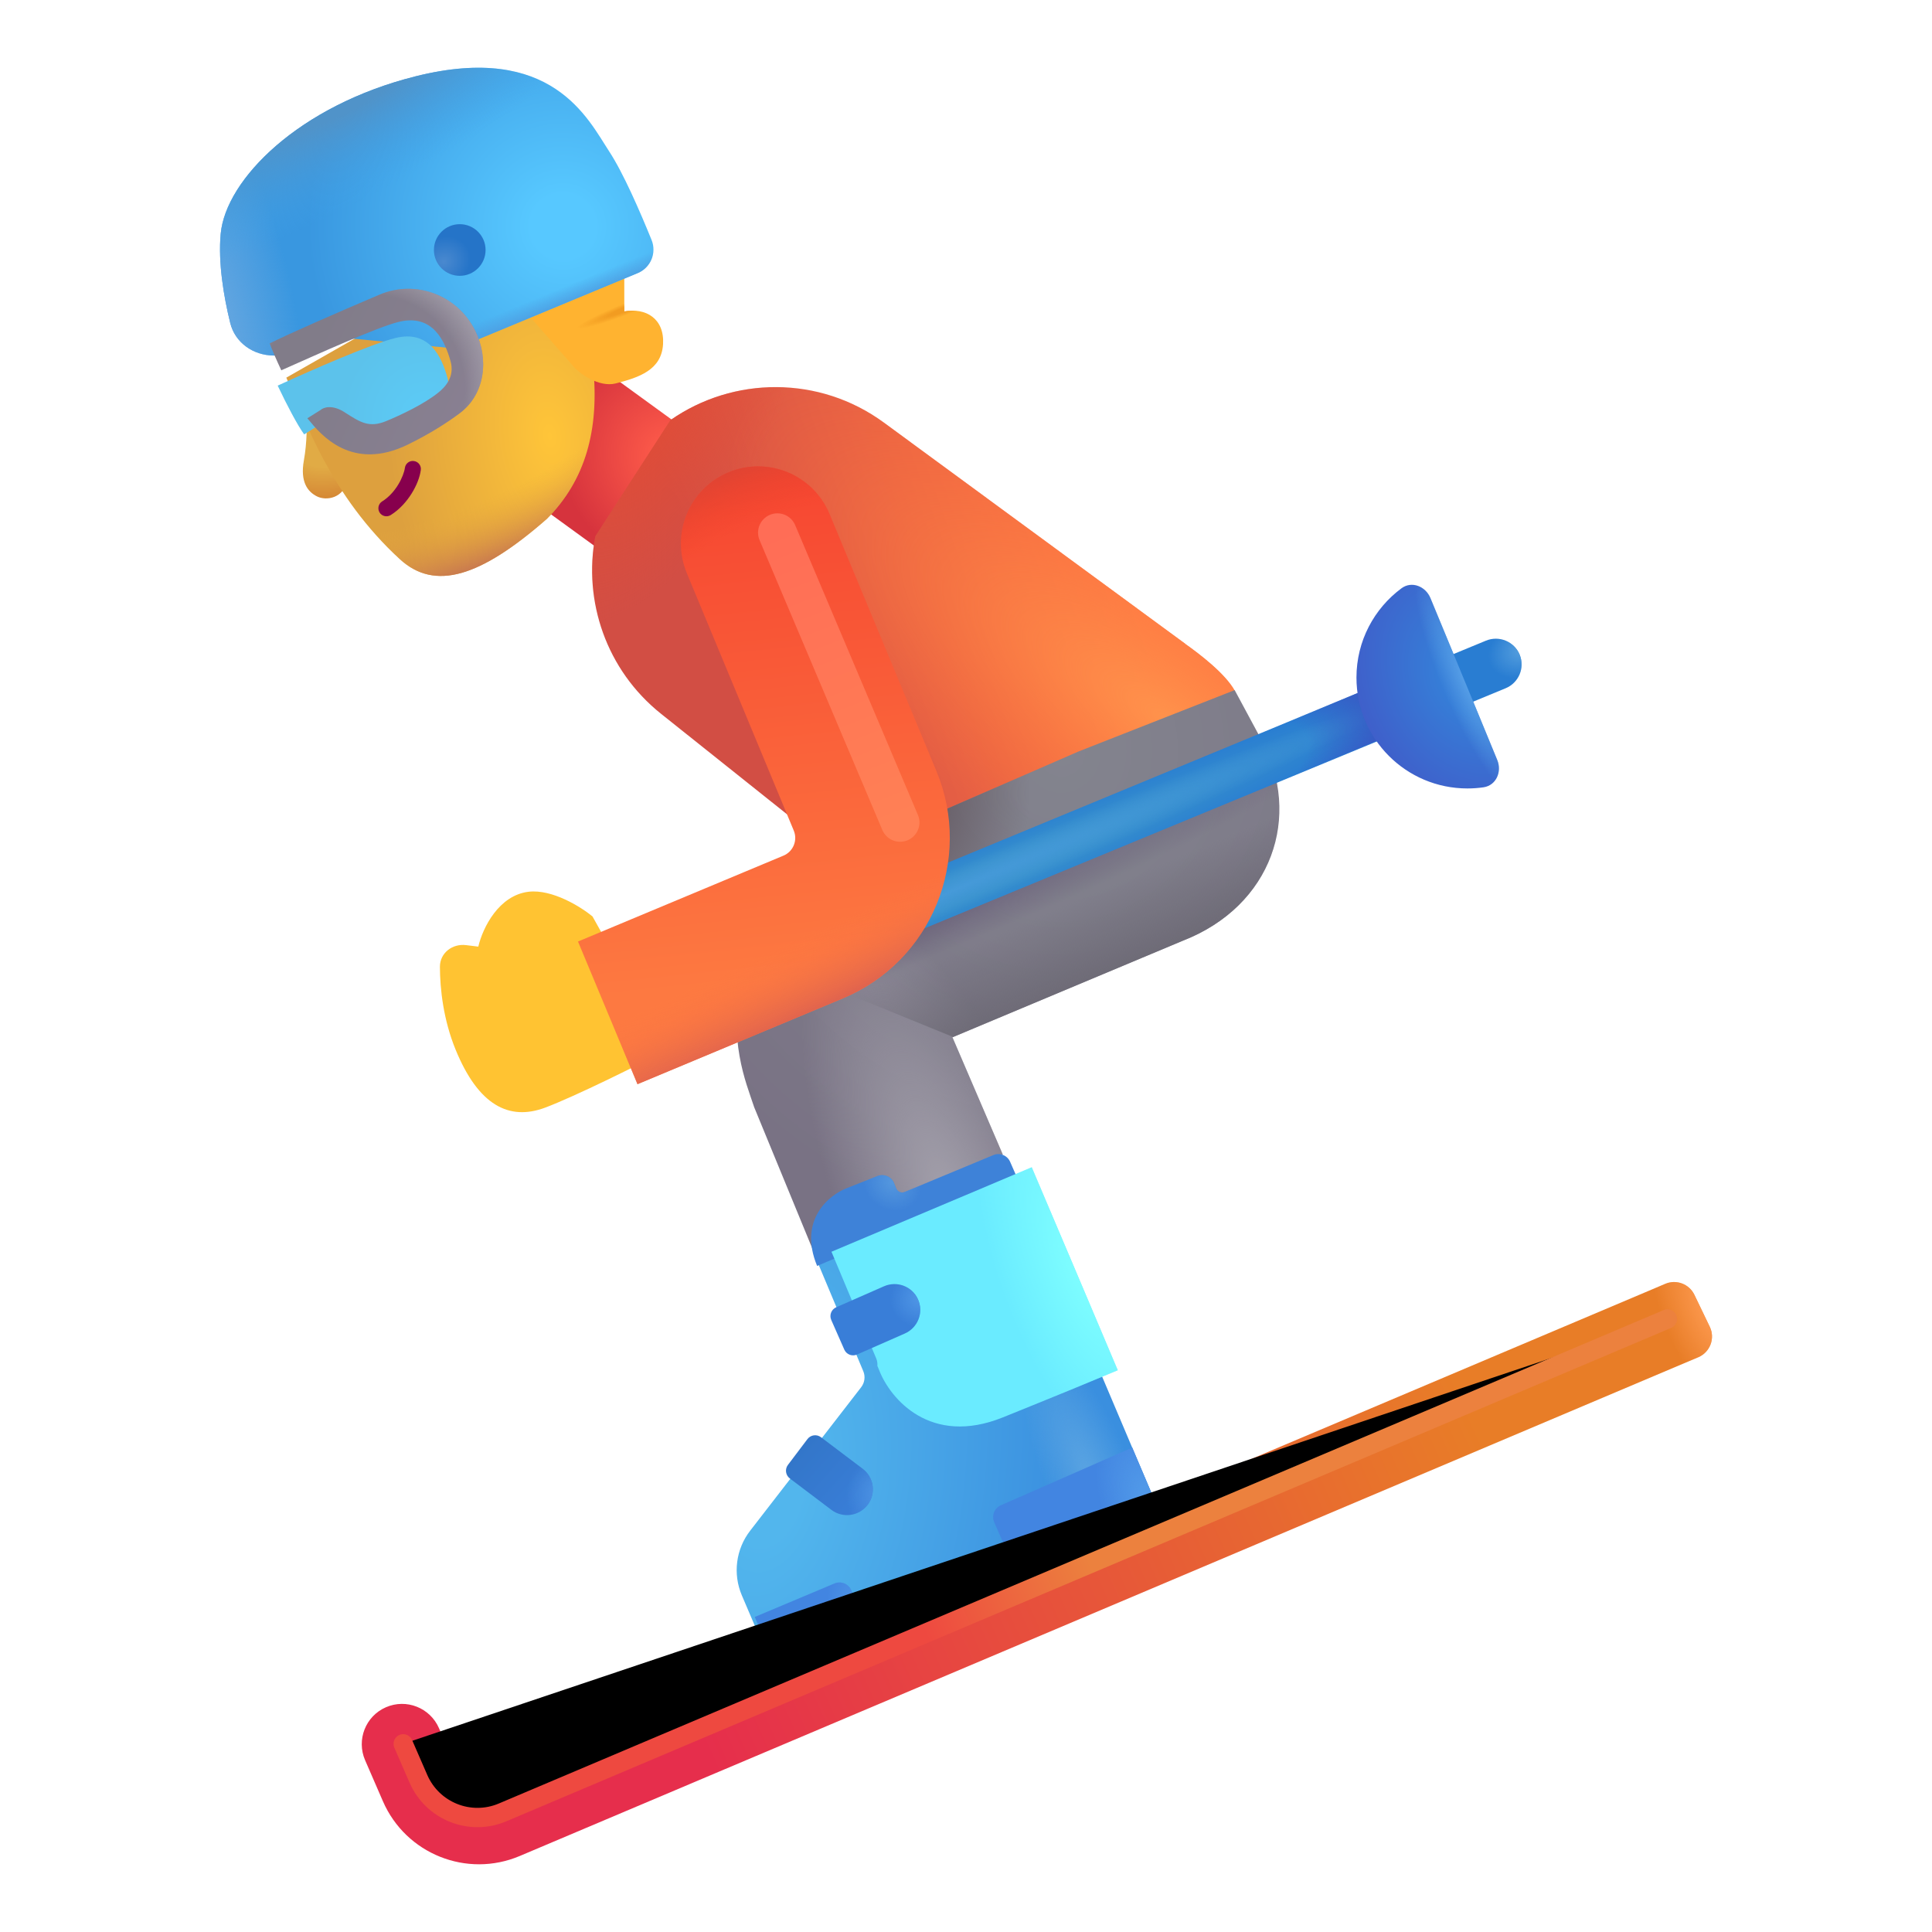 <svg viewBox="1 1 30 30" xmlns="http://www.w3.org/2000/svg">
<rect x="9.887" y="6.394" width="2.906" height="2.292" transform="rotate(36.007 9.887 6.394)" fill="url(#paint0_radial_3987_22640)"/>
<path d="M11.266 12.085C10.412 11.404 10.054 10.331 10.244 9.327L11.412 7.523C12.387 6.842 13.722 6.825 14.727 7.563L19.404 10.996L19.403 10.997C19.628 11.156 20.025 11.459 20.172 11.724L18.672 12.329L16.512 16.269L11.266 12.085Z" fill="url(#paint1_linear_3987_22640)"/>
<path d="M11.266 12.085C10.412 11.404 10.054 10.331 10.244 9.327L11.412 7.523C12.387 6.842 13.722 6.825 14.727 7.563L19.404 10.996L19.403 10.997C19.628 11.156 20.025 11.459 20.172 11.724L18.672 12.329L16.512 16.269L11.266 12.085Z" fill="url(#paint2_radial_3987_22640)"/>
<path d="M11.266 12.085C10.412 11.404 10.054 10.331 10.244 9.327L11.412 7.523C12.387 6.842 13.722 6.825 14.727 7.563L19.404 10.996L19.403 10.997C19.628 11.156 20.025 11.459 20.172 11.724L18.672 12.329L16.512 16.269L11.266 12.085Z" fill="url(#paint3_radial_3987_22640)"/>
<path d="M14.405 22.292L13.711 20.637L16.821 19.325L18.871 24.163C18.904 24.239 18.868 24.327 18.791 24.36L13.099 26.752C13.023 26.784 12.935 26.748 12.903 26.672L12.519 25.772C12.377 25.438 12.427 25.054 12.649 24.768L14.372 22.541C14.427 22.47 14.44 22.375 14.405 22.292Z" fill="url(#paint4_radial_3987_22640)"/>
<path d="M14.405 22.292L13.711 20.637L16.821 19.325L18.871 24.163C18.904 24.239 18.868 24.327 18.791 24.36L13.099 26.752C13.023 26.784 12.935 26.748 12.903 26.672L12.519 25.772C12.377 25.438 12.427 25.054 12.649 24.768L14.372 22.541C14.427 22.47 14.44 22.375 14.405 22.292Z" fill="url(#paint5_radial_3987_22640)"/>
<path d="M20.586 12.485L20.172 11.716L17.747 12.669L15.649 13.583L12.493 16.099C12.318 17.199 12.571 17.771 12.711 18.193L13.707 20.614L16.571 18.927L15.79 17.107L19.368 15.607C20.75 15.068 21.226 13.675 20.586 12.485Z" fill="url(#paint6_radial_3987_22640)"/>
<path d="M20.586 12.485L20.172 11.716L17.747 12.669L15.649 13.583L12.493 16.099C12.318 17.199 12.571 17.771 12.711 18.193L13.707 20.614L16.571 18.927L15.79 17.107L19.368 15.607C20.75 15.068 21.226 13.675 20.586 12.485Z" fill="url(#paint7_radial_3987_22640)"/>
<path d="M20.586 12.485L20.172 11.716L17.747 12.669L15.649 13.583L12.493 16.099C12.318 17.199 12.571 17.771 12.711 18.193L13.707 20.614L16.571 18.927L15.79 17.107L19.368 15.607C20.75 15.068 21.226 13.675 20.586 12.485Z" fill="url(#paint8_radial_3987_22640)"/>
<path d="M15.8 17.102L19.367 15.607C20.75 15.068 21.225 13.675 20.585 12.485L20.172 11.716L17.746 12.669L15.649 13.583L12.778 15.871L15.8 17.102Z" fill="url(#paint9_linear_3987_22640)"/>
<path d="M15.8 17.102L19.367 15.607C20.75 15.068 21.225 13.675 20.585 12.485L20.172 11.716L17.746 12.669L15.649 13.583L12.778 15.871L15.8 17.102Z" fill="url(#paint10_radial_3987_22640)"/>
<path fill-rule="evenodd" clip-rule="evenodd" d="M24.597 11.165C24.681 11.369 24.584 11.603 24.38 11.687L12.614 16.547C12.41 16.631 12.176 16.534 12.092 16.33C12.007 16.125 12.104 15.892 12.309 15.807L24.074 10.948C24.278 10.864 24.512 10.961 24.597 11.165Z" fill="url(#paint11_radial_3987_22640)"/>
<path fill-rule="evenodd" clip-rule="evenodd" d="M24.597 11.165C24.681 11.369 24.584 11.603 24.38 11.687L12.614 16.547C12.41 16.631 12.176 16.534 12.092 16.33C12.007 16.125 12.104 15.892 12.309 15.807L24.074 10.948C24.278 10.864 24.512 10.961 24.597 11.165Z" fill="url(#paint12_radial_3987_22640)"/>
<path fill-rule="evenodd" clip-rule="evenodd" d="M24.597 11.165C24.681 11.369 24.584 11.603 24.38 11.687L12.614 16.547C12.41 16.631 12.176 16.534 12.092 16.33C12.007 16.125 12.104 15.892 12.309 15.807L24.074 10.948C24.278 10.864 24.512 10.961 24.597 11.165Z" fill="url(#paint13_radial_3987_22640)"/>
<path fill-rule="evenodd" clip-rule="evenodd" d="M23.538 11.592C23.622 11.796 23.525 12.03 23.321 12.114L12.614 16.547C12.41 16.631 12.176 16.534 12.092 16.33C12.007 16.126 12.104 15.892 12.309 15.807L23.015 11.375C23.22 11.291 23.453 11.388 23.538 11.592Z" fill="url(#paint14_radial_3987_22640)"/>
<path fill-rule="evenodd" clip-rule="evenodd" d="M23.538 11.592C23.622 11.796 23.525 12.03 23.321 12.114L12.614 16.547C12.41 16.631 12.176 16.534 12.092 16.33C12.007 16.126 12.104 15.892 12.309 15.807L23.015 11.375C23.22 11.291 23.453 11.388 23.538 11.592Z" fill="url(#paint15_radial_3987_22640)"/>
<path fill-rule="evenodd" clip-rule="evenodd" d="M23.538 11.592C23.622 11.796 23.525 12.03 23.321 12.114L12.614 16.547C12.41 16.631 12.176 16.534 12.092 16.33C12.007 16.126 12.104 15.892 12.309 15.807L23.015 11.375C23.22 11.291 23.453 11.388 23.538 11.592Z" fill="url(#paint16_radial_3987_22640)"/>
<path fill-rule="evenodd" clip-rule="evenodd" d="M23.538 11.592C23.622 11.796 23.525 12.03 23.321 12.114L12.614 16.547C12.41 16.631 12.176 16.534 12.092 16.33C12.007 16.126 12.104 15.892 12.309 15.807L23.015 11.375C23.22 11.291 23.453 11.388 23.538 11.592Z" fill="url(#paint17_radial_3987_22640)"/>
<g filter="url(#filter0_i_3987_22640)">
<path d="M9.008 15.247C9.377 15.204 9.823 15.484 10 15.63L11.156 17.7C10.732 17.93 9.716 18.43 9.266 18.599C8.703 18.81 8.227 18.56 7.875 17.7C7.684 17.234 7.632 16.756 7.631 16.412C7.631 16.197 7.825 16.049 8.038 16.076L8.227 16.099C8.297 15.802 8.547 15.302 9.008 15.247Z" fill="#FFC332"/>
</g>
<path d="M5.719 8.146C5.769 7.871 5.766 7.578 5.758 7.466L6.407 8.427C6.344 8.747 6.063 8.779 5.922 8.708C5.782 8.638 5.657 8.489 5.719 8.146Z" fill="url(#paint18_radial_3987_22640)"/>
<path d="M7.211 9.685C6.133 8.7 5.737 7.523 5.446 6.864L9.141 4.755L10.211 6.693C10.307 7.674 10.094 8.45 9.491 9.058C8.453 9.966 7.751 10.177 7.211 9.685Z" fill="url(#paint19_radial_3987_22640)"/>
<path d="M7.211 9.685C6.133 8.7 5.737 7.523 5.446 6.864L9.141 4.755L10.211 6.693C10.307 7.674 10.094 8.45 9.491 9.058C8.453 9.966 7.751 10.177 7.211 9.685Z" fill="url(#paint20_radial_3987_22640)"/>
<g filter="url(#filter1_i_3987_22640)">
<path d="M9.789 6.872L8.961 5.927L10.594 4.919V6.036C10.926 5.974 11.219 6.146 11.196 6.544C11.172 6.943 10.829 7.06 10.461 7.154C10.2 7.22 9.883 6.995 9.789 6.872Z" fill="#FFB330"/>
<path d="M9.789 6.872L8.961 5.927L10.594 4.919V6.036C10.926 5.974 11.219 6.146 11.196 6.544C11.172 6.943 10.829 7.06 10.461 7.154C10.2 7.22 9.883 6.995 9.789 6.872Z" fill="url(#paint21_radial_3987_22640)"/>
</g>
<path d="M4.427 4.63C4.385 5.076 4.474 5.606 4.575 6.015C4.65 6.322 4.935 6.521 5.252 6.521H5.427L6.271 6.239L8.083 6.411L10.901 5.241C11.102 5.158 11.2 4.929 11.118 4.727C10.935 4.277 10.678 3.684 10.458 3.349C10.13 2.849 9.571 1.654 7.453 2.185C5.64 2.64 4.505 3.786 4.427 4.63Z" fill="url(#paint22_radial_3987_22640)"/>
<path d="M4.427 4.63C4.385 5.076 4.474 5.606 4.575 6.015C4.65 6.322 4.935 6.521 5.252 6.521H5.427L6.271 6.239L8.083 6.411L10.901 5.241C11.102 5.158 11.2 4.929 11.118 4.727C10.935 4.277 10.678 3.684 10.458 3.349C10.13 2.849 9.571 1.654 7.453 2.185C5.64 2.64 4.505 3.786 4.427 4.63Z" fill="url(#paint23_radial_3987_22640)"/>
<path d="M4.427 4.63C4.385 5.076 4.474 5.606 4.575 6.015C4.65 6.322 4.935 6.521 5.252 6.521H5.427L6.271 6.239L8.083 6.411L10.901 5.241C11.102 5.158 11.2 4.929 11.118 4.727C10.935 4.277 10.678 3.684 10.458 3.349C10.13 2.849 9.571 1.654 7.453 2.185C5.64 2.64 4.505 3.786 4.427 4.63Z" fill="url(#paint24_radial_3987_22640)"/>
<path d="M4.427 4.63C4.385 5.076 4.474 5.606 4.575 6.015C4.65 6.322 4.935 6.521 5.252 6.521H5.427L6.271 6.239L8.083 6.411L10.901 5.241C11.102 5.158 11.2 4.929 11.118 4.727C10.935 4.277 10.678 3.684 10.458 3.349C10.13 2.849 9.571 1.654 7.453 2.185C5.64 2.64 4.505 3.786 4.427 4.63Z" fill="url(#paint25_linear_3987_22640)"/>
<g filter="url(#filter2_i_3987_22640)">
<circle cx="8.139" cy="4.882" r="0.401" fill="url(#paint26_radial_3987_22640)"/>
</g>
<g filter="url(#filter3_i_3987_22640)">
<path d="M5.773 7.645L5.977 7.517C6.021 7.476 6.158 7.427 6.352 7.552C6.594 7.708 6.731 7.798 6.996 7.689C7.219 7.597 7.582 7.427 7.805 7.247C7.91 7.163 8.065 7.003 7.996 6.759C7.911 6.454 7.723 6.013 7.184 6.15C6.801 6.247 5.902 6.64 5.362 6.888C5.501 7.183 5.674 7.511 5.773 7.645Z" fill="url(#paint27_radial_3987_22640)"/>
</g>
<g filter="url(#filter4_i_3987_22640)">
<path d="M5.773 7.645C5.779 7.652 5.784 7.659 5.789 7.665C5.791 7.667 5.792 7.669 5.794 7.67C5.977 7.893 6.46 8.482 7.336 8.052C7.67 7.888 7.933 7.721 8.139 7.567C8.534 7.273 8.597 6.725 8.378 6.284C8.105 5.733 7.456 5.486 6.891 5.726C6.217 6.012 5.482 6.335 5.188 6.482C5.224 6.582 5.298 6.751 5.368 6.9C5.957 6.639 6.853 6.233 7.184 6.15C7.723 6.013 7.911 6.454 7.996 6.759C8.065 7.003 7.91 7.163 7.805 7.247C7.582 7.427 7.219 7.597 6.996 7.689C6.732 7.797 6.596 7.709 6.356 7.555L6.352 7.552C6.158 7.427 6.021 7.476 5.977 7.517L5.773 7.645Z" fill="url(#paint28_linear_3987_22640)"/>
<path d="M5.773 7.645C5.779 7.652 5.784 7.659 5.789 7.665C5.791 7.667 5.792 7.669 5.794 7.67C5.977 7.893 6.46 8.482 7.336 8.052C7.67 7.888 7.933 7.721 8.139 7.567C8.534 7.273 8.597 6.725 8.378 6.284C8.105 5.733 7.456 5.486 6.891 5.726C6.217 6.012 5.482 6.335 5.188 6.482C5.224 6.582 5.298 6.751 5.368 6.9C5.957 6.639 6.853 6.233 7.184 6.15C7.723 6.013 7.911 6.454 7.996 6.759C8.065 7.003 7.91 7.163 7.805 7.247C7.582 7.427 7.219 7.597 6.996 7.689C6.732 7.797 6.596 7.709 6.356 7.555L6.352 7.552C6.158 7.427 6.021 7.476 5.977 7.517L5.773 7.645Z" fill="url(#paint29_radial_3987_22640)"/>
</g>
<path d="M13.882 8.982C13.627 8.37 12.925 8.08 12.313 8.334C11.701 8.589 11.411 9.291 11.666 9.903L13.325 13.896C13.389 14.048 13.317 14.224 13.164 14.287L9.975 15.62L10.899 17.835L14.089 16.502C15.463 15.928 16.113 14.349 15.541 12.974L13.882 8.982Z" fill="url(#paint30_linear_3987_22640)"/>
<path d="M13.882 8.982C13.627 8.37 12.925 8.08 12.313 8.334C11.701 8.589 11.411 9.291 11.666 9.903L13.325 13.896C13.389 14.048 13.317 14.224 13.164 14.287L9.975 15.62L10.899 17.835L14.089 16.502C15.463 15.928 16.113 14.349 15.541 12.974L13.882 8.982Z" fill="url(#paint31_radial_3987_22640)"/>
<path d="M13.882 8.982C13.627 8.37 12.925 8.08 12.313 8.334C11.701 8.589 11.411 9.291 11.666 9.903L13.325 13.896C13.389 14.048 13.317 14.224 13.164 14.287L9.975 15.62L10.899 17.835L14.089 16.502C15.463 15.928 16.113 14.349 15.541 12.974L13.882 8.982Z" fill="url(#paint32_linear_3987_22640)"/>
<path d="M23.212 10.287C23.136 10.103 22.921 10.017 22.762 10.135C22.338 10.449 22.063 10.953 22.063 11.521C22.063 12.472 22.834 13.243 23.785 13.243C23.871 13.243 23.955 13.237 24.037 13.225C24.233 13.196 24.325 12.983 24.249 12.8L23.212 10.287Z" fill="url(#paint33_radial_3987_22640)"/>
<path d="M23.212 10.287C23.136 10.103 22.921 10.017 22.762 10.135C22.338 10.449 22.063 10.953 22.063 11.521C22.063 12.472 22.834 13.243 23.785 13.243C23.871 13.243 23.955 13.237 24.037 13.225C24.233 13.196 24.325 12.983 24.249 12.8L23.212 10.287Z" fill="url(#paint34_radial_3987_22640)"/>
<g filter="url(#filter5_i_3987_22640)">
<path d="M27.31 21.105C27.229 20.937 27.03 20.862 26.858 20.935L8.583 28.668C8.394 28.749 8.175 28.661 8.093 28.472L7.816 27.834C7.678 27.518 7.31 27.372 6.993 27.51C6.677 27.647 6.532 28.015 6.669 28.332L6.946 28.97C7.302 29.788 8.249 30.167 9.07 29.82L27.37 22.076C27.554 21.998 27.636 21.782 27.549 21.602L27.31 21.105Z" fill="url(#paint35_linear_3987_22640)"/>
<path d="M27.31 21.105C27.229 20.937 27.03 20.862 26.858 20.935L8.583 28.668C8.394 28.749 8.175 28.661 8.093 28.472L7.816 27.834C7.678 27.518 7.31 27.372 6.993 27.51C6.677 27.647 6.532 28.015 6.669 28.332L6.946 28.97C7.302 29.788 8.249 30.167 9.07 29.82L27.37 22.076C27.554 21.998 27.636 21.782 27.549 21.602L27.31 21.105Z" fill="url(#paint36_radial_3987_22640)"/>
</g>
<path fill-rule="evenodd" clip-rule="evenodd" d="M7.427 8.159C7.496 8.168 7.544 8.231 7.534 8.299C7.52 8.407 7.47 8.538 7.393 8.661C7.316 8.785 7.207 8.91 7.067 8.998C7.008 9.034 6.931 9.017 6.894 8.958C6.858 8.899 6.876 8.822 6.934 8.786C7.035 8.723 7.119 8.63 7.181 8.529C7.243 8.428 7.278 8.33 7.287 8.266C7.296 8.197 7.359 8.149 7.427 8.159Z" fill="#87004D"/>
<g filter="url(#filter6_i_3987_22640)">
<path d="M16.817 19.341L13.688 20.657C13.391 19.939 13.877 19.551 14.157 19.446L14.624 19.262C14.726 19.221 14.842 19.271 14.883 19.373L14.916 19.454C14.937 19.506 14.996 19.53 15.047 19.509L16.425 18.936C16.525 18.894 16.641 18.94 16.685 19.04L16.817 19.341Z" fill="#3E82D8"/>
<path d="M16.817 19.341L13.688 20.657C13.391 19.939 13.877 19.551 14.157 19.446L14.624 19.262C14.726 19.221 14.842 19.271 14.883 19.373L14.916 19.454C14.937 19.506 14.996 19.53 15.047 19.509L16.425 18.936C16.525 18.894 16.641 18.94 16.685 19.04L16.817 19.341Z" fill="url(#paint37_radial_3987_22640)"/>
</g>
<g filter="url(#filter7_i_3987_22640)">
<path d="M13.538 23.346C13.588 23.28 13.682 23.267 13.748 23.317L14.395 23.806C14.571 23.939 14.607 24.191 14.473 24.367C14.339 24.544 14.088 24.579 13.911 24.446L13.264 23.957C13.198 23.907 13.185 23.813 13.235 23.747L13.538 23.346Z" fill="url(#paint38_linear_3987_22640)"/>
<path d="M13.538 23.346C13.588 23.28 13.682 23.267 13.748 23.317L14.395 23.806C14.571 23.939 14.607 24.191 14.473 24.367C14.339 24.544 14.088 24.579 13.911 24.446L13.264 23.957C13.198 23.907 13.185 23.813 13.235 23.747L13.538 23.346Z" fill="url(#paint39_radial_3987_22640)"/>
</g>
<g filter="url(#filter8_i_3987_22640)">
<path d="M14.424 22.409L14.454 22.482C14.623 22.914 15.244 23.665 16.375 23.208C17.165 22.89 17.777 22.637 18.157 22.477L16.821 19.325L13.711 20.637L14.405 22.292C14.421 22.329 14.427 22.37 14.424 22.409Z" fill="#6AEBFF"/>
<path d="M14.424 22.409L14.454 22.482C14.623 22.914 15.244 23.665 16.375 23.208C17.165 22.89 17.777 22.637 18.157 22.477L16.821 19.325L13.711 20.637L14.405 22.292C14.421 22.329 14.427 22.37 14.424 22.409Z" fill="url(#paint40_radial_3987_22640)"/>
</g>
<g filter="url(#filter9_i_3987_22640)">
<path d="M18.581 23.478L18.871 24.163C18.904 24.239 18.868 24.327 18.791 24.36L16.702 25.238L16.438 24.637C16.394 24.536 16.44 24.418 16.541 24.374L18.581 23.478Z" fill="#4285E1"/>
<path d="M18.581 23.478L18.871 24.163C18.904 24.239 18.868 24.327 18.791 24.36L16.702 25.238L16.438 24.637C16.394 24.536 16.44 24.418 16.541 24.374L18.581 23.478Z" fill="url(#paint41_radial_3987_22640)"/>
</g>
<g filter="url(#filter10_i_3987_22640)">
<path d="M14.379 26.214L13.099 26.752C13.023 26.784 12.935 26.748 12.903 26.672L12.62 26.008L13.857 25.488C13.959 25.445 14.076 25.493 14.119 25.595L14.379 26.214Z" fill="#4285E1"/>
<path d="M14.379 26.214L13.099 26.752C13.023 26.784 12.935 26.748 12.903 26.672L12.62 26.008L13.857 25.488C13.959 25.445 14.076 25.493 14.119 25.595L14.379 26.214Z" fill="url(#paint42_radial_3987_22640)"/>
</g>
<g filter="url(#filter11_i_3987_22640)">
<path d="M13.908 21.497C13.874 21.421 13.909 21.332 13.985 21.299L14.727 20.973C14.93 20.884 15.166 20.976 15.255 21.178C15.345 21.381 15.253 21.618 15.05 21.707L14.308 22.033C14.232 22.067 14.143 22.032 14.11 21.956L13.908 21.497Z" fill="#397ED8"/>
<path d="M13.908 21.497C13.874 21.421 13.909 21.332 13.985 21.299L14.727 20.973C14.93 20.884 15.166 20.976 15.255 21.178C15.345 21.381 15.253 21.618 15.05 21.707L14.308 22.033C14.232 22.067 14.143 22.032 14.11 21.956L13.908 21.497Z" fill="url(#paint43_radial_3987_22640)"/>
</g>
<g filter="url(#filter12_f_3987_22640)">
<path d="M13.071 9.271L14.977 13.771" stroke="url(#paint44_linear_3987_22640)" stroke-width="0.6" stroke-linecap="round"/>
</g>
<g filter="url(#filter13_f_3987_22640)">
<path d="M26.892 21.481L8.804 29.143C8.299 29.357 7.716 29.124 7.497 28.621L7.261 28.078" stroke="url(#paint45_linear_3987_22640)" stroke-width="0.3" stroke-linecap="round"/>
</g>
<defs>
<filter id="filter0_i_3987_22640" x="7.631" y="14.843" width="3.726" height="3.827" filterUnits="userSpaceOnUse" color-interpolation-filters="sRGB">
<feFlood flood-opacity="0" result="BackgroundImageFix"/>
<feBlend mode="normal" in="SourceGraphic" in2="BackgroundImageFix" result="shape"/>
<feColorMatrix in="SourceAlpha" type="matrix" values="0 0 0 0 0 0 0 0 0 0 0 0 0 0 0 0 0 0 127 0" result="hardAlpha"/>
<feOffset dx="0.2" dy="-0.4"/>
<feGaussianBlur stdDeviation="0.6"/>
<feComposite in2="hardAlpha" operator="arithmetic" k2="-1" k3="1"/>
<feColorMatrix type="matrix" values="0 0 0 0 0.827 0 0 0 0 0.522 0 0 0 0 0.243 0 0 0 1 0"/>
<feBlend mode="normal" in2="shape" result="effect1_innerShadow_3987_22640"/>
</filter>
<filter id="filter1_i_3987_22640" x="8.961" y="4.719" width="2.336" height="2.447" filterUnits="userSpaceOnUse" color-interpolation-filters="sRGB">
<feFlood flood-opacity="0" result="BackgroundImageFix"/>
<feBlend mode="normal" in="SourceGraphic" in2="BackgroundImageFix" result="shape"/>
<feColorMatrix in="SourceAlpha" type="matrix" values="0 0 0 0 0 0 0 0 0 0 0 0 0 0 0 0 0 0 127 0" result="hardAlpha"/>
<feOffset dx="0.1" dy="-0.2"/>
<feGaussianBlur stdDeviation="0.25"/>
<feComposite in2="hardAlpha" operator="arithmetic" k2="-1" k3="1"/>
<feColorMatrix type="matrix" values="0 0 0 0 0.902 0 0 0 0 0.431 0 0 0 0 0.047 0 0 0 1 0"/>
<feBlend mode="normal" in2="shape" result="effect1_innerShadow_3987_22640"/>
</filter>
<filter id="filter2_i_3987_22640" x="7.738" y="4.482" width="0.802" height="0.802" filterUnits="userSpaceOnUse" color-interpolation-filters="sRGB">
<feFlood flood-opacity="0" result="BackgroundImageFix"/>
<feBlend mode="normal" in="SourceGraphic" in2="BackgroundImageFix" result="shape"/>
<feColorMatrix in="SourceAlpha" type="matrix" values="0 0 0 0 0 0 0 0 0 0 0 0 0 0 0 0 0 0 127 0" result="hardAlpha"/>
<feOffset/>
<feGaussianBlur stdDeviation="0.125"/>
<feComposite in2="hardAlpha" operator="arithmetic" k2="-1" k3="1"/>
<feColorMatrix type="matrix" values="0 0 0 0 0.098 0 0 0 0 0.431 0 0 0 0 0.757 0 0 0 1 0"/>
<feBlend mode="normal" in2="shape" result="effect1_innerShadow_3987_22640"/>
</filter>
<filter id="filter3_i_3987_22640" x="5.312" y="6.124" width="2.701" height="1.713" filterUnits="userSpaceOnUse" color-interpolation-filters="sRGB">
<feFlood flood-opacity="0" result="BackgroundImageFix"/>
<feBlend mode="normal" in="SourceGraphic" in2="BackgroundImageFix" result="shape"/>
<feColorMatrix in="SourceAlpha" type="matrix" values="0 0 0 0 0 0 0 0 0 0 0 0 0 0 0 0 0 0 127 0" result="hardAlpha"/>
<feOffset dx="-0.05" dy="0.1"/>
<feGaussianBlur stdDeviation="0.15"/>
<feComposite in2="hardAlpha" operator="arithmetic" k2="-1" k3="1"/>
<feColorMatrix type="matrix" values="0 0 0 0 0.302 0 0 0 0 0.612 0 0 0 0 0.867 0 0 0 1 0"/>
<feBlend mode="normal" in2="shape" result="effect1_innerShadow_3987_22640"/>
</filter>
<filter id="filter4_i_3987_22640" x="5.188" y="5.484" width="3.315" height="2.721" filterUnits="userSpaceOnUse" color-interpolation-filters="sRGB">
<feFlood flood-opacity="0" result="BackgroundImageFix"/>
<feBlend mode="normal" in="SourceGraphic" in2="BackgroundImageFix" result="shape"/>
<feColorMatrix in="SourceAlpha" type="matrix" values="0 0 0 0 0 0 0 0 0 0 0 0 0 0 0 0 0 0 127 0" result="hardAlpha"/>
<feOffset dy="-0.15"/>
<feGaussianBlur stdDeviation="0.1"/>
<feComposite in2="hardAlpha" operator="arithmetic" k2="-1" k3="1"/>
<feColorMatrix type="matrix" values="0 0 0 0 0.447 0 0 0 0 0.435 0 0 0 0 0.565 0 0 0 1 0"/>
<feBlend mode="normal" in2="shape" result="effect1_innerShadow_3987_22640"/>
</filter>
<filter id="filter5_i_3987_22640" x="6.617" y="20.907" width="20.966" height="9.041" filterUnits="userSpaceOnUse" color-interpolation-filters="sRGB">
<feFlood flood-opacity="0" result="BackgroundImageFix"/>
<feBlend mode="normal" in="SourceGraphic" in2="BackgroundImageFix" result="shape"/>
<feColorMatrix in="SourceAlpha" type="matrix" values="0 0 0 0 0 0 0 0 0 0 0 0 0 0 0 0 0 0 127 0" result="hardAlpha"/>
<feOffset/>
<feGaussianBlur stdDeviation="0.2"/>
<feComposite in2="hardAlpha" operator="arithmetic" k2="-1" k3="1"/>
<feColorMatrix type="matrix" values="0 0 0 0 0.839 0 0 0 0 0.357 0 0 0 0 0.329 0 0 0 1 0"/>
<feBlend mode="normal" in2="shape" result="effect1_innerShadow_3987_22640"/>
</filter>
<filter id="filter6_i_3987_22640" x="13.595" y="18.92" width="3.222" height="1.737" filterUnits="userSpaceOnUse" color-interpolation-filters="sRGB">
<feFlood flood-opacity="0" result="BackgroundImageFix"/>
<feBlend mode="normal" in="SourceGraphic" in2="BackgroundImageFix" result="shape"/>
<feColorMatrix in="SourceAlpha" type="matrix" values="0 0 0 0 0 0 0 0 0 0 0 0 0 0 0 0 0 0 127 0" result="hardAlpha"/>
<feOffset/>
<feGaussianBlur stdDeviation="0.2"/>
<feComposite in2="hardAlpha" operator="arithmetic" k2="-1" k3="1"/>
<feColorMatrix type="matrix" values="0 0 0 0 0.2 0 0 0 0 0.412 0 0 0 0 0.812 0 0 0 1 0"/>
<feBlend mode="normal" in2="shape" result="effect1_innerShadow_3987_22640"/>
</filter>
<filter id="filter7_i_3987_22640" x="13.205" y="23.287" width="1.349" height="1.24" filterUnits="userSpaceOnUse" color-interpolation-filters="sRGB">
<feFlood flood-opacity="0" result="BackgroundImageFix"/>
<feBlend mode="normal" in="SourceGraphic" in2="BackgroundImageFix" result="shape"/>
<feColorMatrix in="SourceAlpha" type="matrix" values="0 0 0 0 0 0 0 0 0 0 0 0 0 0 0 0 0 0 127 0" result="hardAlpha"/>
<feOffset/>
<feGaussianBlur stdDeviation="0.125"/>
<feComposite in2="hardAlpha" operator="arithmetic" k2="-1" k3="1"/>
<feColorMatrix type="matrix" values="0 0 0 0 0.188 0 0 0 0 0.396 0 0 0 0 0.824 0 0 0 1 0"/>
<feBlend mode="normal" in2="shape" result="effect1_innerShadow_3987_22640"/>
</filter>
<filter id="filter8_i_3987_22640" x="13.711" y="19.125" width="4.646" height="4.226" filterUnits="userSpaceOnUse" color-interpolation-filters="sRGB">
<feFlood flood-opacity="0" result="BackgroundImageFix"/>
<feBlend mode="normal" in="SourceGraphic" in2="BackgroundImageFix" result="shape"/>
<feColorMatrix in="SourceAlpha" type="matrix" values="0 0 0 0 0 0 0 0 0 0 0 0 0 0 0 0 0 0 127 0" result="hardAlpha"/>
<feOffset dx="0.2" dy="-0.2"/>
<feGaussianBlur stdDeviation="0.3"/>
<feComposite in2="hardAlpha" operator="arithmetic" k2="-1" k3="1"/>
<feColorMatrix type="matrix" values="0 0 0 0 0.345 0 0 0 0 0.741 0 0 0 0 1 0 0 0 1 0"/>
<feBlend mode="normal" in2="shape" result="effect1_innerShadow_3987_22640"/>
</filter>
<filter id="filter9_i_3987_22640" x="16.422" y="23.478" width="2.462" height="1.76" filterUnits="userSpaceOnUse" color-interpolation-filters="sRGB">
<feFlood flood-opacity="0" result="BackgroundImageFix"/>
<feBlend mode="normal" in="SourceGraphic" in2="BackgroundImageFix" result="shape"/>
<feColorMatrix in="SourceAlpha" type="matrix" values="0 0 0 0 0 0 0 0 0 0 0 0 0 0 0 0 0 0 127 0" result="hardAlpha"/>
<feOffset/>
<feGaussianBlur stdDeviation="0.2"/>
<feComposite in2="hardAlpha" operator="arithmetic" k2="-1" k3="1"/>
<feColorMatrix type="matrix" values="0 0 0 0 0.231 0 0 0 0 0.369 0 0 0 0 0.816 0 0 0 1 0"/>
<feBlend mode="normal" in2="shape" result="effect1_innerShadow_3987_22640"/>
</filter>
<filter id="filter10_i_3987_22640" x="12.62" y="25.473" width="1.859" height="1.391" filterUnits="userSpaceOnUse" color-interpolation-filters="sRGB">
<feFlood flood-opacity="0" result="BackgroundImageFix"/>
<feBlend mode="normal" in="SourceGraphic" in2="BackgroundImageFix" result="shape"/>
<feColorMatrix in="SourceAlpha" type="matrix" values="0 0 0 0 0 0 0 0 0 0 0 0 0 0 0 0 0 0 127 0" result="hardAlpha"/>
<feOffset dx="0.1" dy="0.1"/>
<feGaussianBlur stdDeviation="0.15"/>
<feComposite in2="hardAlpha" operator="arithmetic" k2="-1" k3="1"/>
<feColorMatrix type="matrix" values="0 0 0 0 0.231 0 0 0 0 0.369 0 0 0 0 0.816 0 0 0 1 0"/>
<feBlend mode="normal" in2="shape" result="effect1_innerShadow_3987_22640"/>
</filter>
<filter id="filter11_i_3987_22640" x="13.895" y="20.939" width="1.394" height="1.107" filterUnits="userSpaceOnUse" color-interpolation-filters="sRGB">
<feFlood flood-opacity="0" result="BackgroundImageFix"/>
<feBlend mode="normal" in="SourceGraphic" in2="BackgroundImageFix" result="shape"/>
<feColorMatrix in="SourceAlpha" type="matrix" values="0 0 0 0 0 0 0 0 0 0 0 0 0 0 0 0 0 0 127 0" result="hardAlpha"/>
<feOffset/>
<feGaussianBlur stdDeviation="0.125"/>
<feComposite in2="hardAlpha" operator="arithmetic" k2="-1" k3="1"/>
<feColorMatrix type="matrix" values="0 0 0 0 0.188 0 0 0 0 0.396 0 0 0 0 0.824 0 0 0 1 0"/>
<feBlend mode="normal" in2="shape" result="effect1_innerShadow_3987_22640"/>
</filter>
<filter id="filter12_f_3987_22640" x="11.971" y="8.171" width="4.106" height="6.7" filterUnits="userSpaceOnUse" color-interpolation-filters="sRGB">
<feFlood flood-opacity="0" result="BackgroundImageFix"/>
<feBlend mode="normal" in="SourceGraphic" in2="BackgroundImageFix" result="shape"/>
<feGaussianBlur stdDeviation="0.4" result="effect1_foregroundBlur_3987_22640"/>
</filter>
<filter id="filter13_f_3987_22640" x="6.611" y="20.831" width="20.931" height="9.041" filterUnits="userSpaceOnUse" color-interpolation-filters="sRGB">
<feFlood flood-opacity="0" result="BackgroundImageFix"/>
<feBlend mode="normal" in="SourceGraphic" in2="BackgroundImageFix" result="shape"/>
<feGaussianBlur stdDeviation="0.25" result="effect1_foregroundBlur_3987_22640"/>
</filter>
<radialGradient id="paint0_radial_3987_22640" cx="0" cy="0" r="1" gradientUnits="userSpaceOnUse" gradientTransform="translate(12.271 6.864) rotate(-177.519) scale(1.956 1.716)">
<stop offset="0.128" stop-color="#FF5C4A"/>
<stop offset="1" stop-color="#D6333D"/>
</radialGradient>
<linearGradient id="paint1_linear_3987_22640" x1="12.727" y1="12.333" x2="18.696" y2="10.208" gradientUnits="userSpaceOnUse">
<stop stop-color="#D24E44"/>
<stop offset="1" stop-color="#FF7643"/>
</linearGradient>
<radialGradient id="paint2_radial_3987_22640" cx="0" cy="0" r="1" gradientUnits="userSpaceOnUse" gradientTransform="translate(19.196 12.239) rotate(-144.211) scale(8.283 2.916)">
<stop stop-color="#FF934C"/>
<stop offset="1" stop-color="#FF713A" stop-opacity="0"/>
</radialGradient>
<radialGradient id="paint3_radial_3987_22640" cx="0" cy="0" r="1" gradientUnits="userSpaceOnUse" gradientTransform="translate(10.977 7.333) rotate(26.966) scale(1.999 3.679)">
<stop stop-color="#E24C36"/>
<stop offset="1" stop-color="#E24C36" stop-opacity="0"/>
</radialGradient>
<radialGradient id="paint4_radial_3987_22640" cx="0" cy="0" r="1" gradientUnits="userSpaceOnUse" gradientTransform="translate(12.91 23.974) rotate(7.748) scale(4.682 8.133)">
<stop offset="0.123" stop-color="#52B6ED"/>
<stop offset="1" stop-color="#3A8FDF"/>
</radialGradient>
<radialGradient id="paint5_radial_3987_22640" cx="0" cy="0" r="1" gradientUnits="userSpaceOnUse" gradientTransform="translate(17.929 23.974) rotate(-112.087) scale(2.35 0.684)">
<stop stop-color="#5AA4E2"/>
<stop offset="1" stop-color="#5AA4E2" stop-opacity="0"/>
</radialGradient>
<radialGradient id="paint6_radial_3987_22640" cx="0" cy="0" r="1" gradientUnits="userSpaceOnUse" gradientTransform="translate(17.487 12.675) rotate(102.061) scale(7.552 7.157)">
<stop stop-color="#83848E"/>
<stop offset="1" stop-color="#797284"/>
</radialGradient>
<radialGradient id="paint7_radial_3987_22640" cx="0" cy="0" r="1" gradientUnits="userSpaceOnUse" gradientTransform="translate(15.783 19.777) rotate(-110.556) scale(4.854 1.704)">
<stop stop-color="#A4A1AC"/>
<stop offset="1" stop-color="#A4A1AC" stop-opacity="0"/>
</radialGradient>
<radialGradient id="paint8_radial_3987_22640" cx="0" cy="0" r="1" gradientUnits="userSpaceOnUse" gradientTransform="translate(14.804 13.465) rotate(20.556) scale(2.157 2.394)">
<stop offset="0.216" stop-color="#645A62"/>
<stop offset="1" stop-color="#645A62" stop-opacity="0"/>
</radialGradient>
<linearGradient id="paint9_linear_3987_22640" x1="18.528" y1="16.463" x2="17.865" y2="14.916" gradientUnits="userSpaceOnUse">
<stop offset="0.089" stop-color="#6A6772"/>
<stop offset="1" stop-color="#6A6772" stop-opacity="0"/>
</linearGradient>
<radialGradient id="paint10_radial_3987_22640" cx="0" cy="0" r="1" gradientUnits="userSpaceOnUse" gradientTransform="translate(14.946 15.406) rotate(-22.124) scale(7.291 0.622)">
<stop stop-color="#6C637D"/>
<stop offset="1" stop-color="#6C637D" stop-opacity="0"/>
</radialGradient>
<radialGradient id="paint11_radial_3987_22640" cx="0" cy="0" r="1" gradientUnits="userSpaceOnUse" gradientTransform="translate(15.789 14.849) rotate(-22.795) scale(7.864 0.604)">
<stop offset="0.303" stop-color="#3791CB"/>
<stop offset="1" stop-color="#297DD2"/>
</radialGradient>
<radialGradient id="paint12_radial_3987_22640" cx="0" cy="0" r="1" gradientUnits="userSpaceOnUse" gradientTransform="translate(15.571 14.927) rotate(-23.043) scale(8.303 0.319)">
<stop stop-color="#469AD9"/>
<stop offset="1" stop-color="#469AD9" stop-opacity="0"/>
</radialGradient>
<radialGradient id="paint13_radial_3987_22640" cx="0" cy="0" r="1" gradientUnits="userSpaceOnUse" gradientTransform="translate(24.627 11.099) rotate(155.766) scale(0.533 0.416)">
<stop stop-color="#559FDE"/>
<stop offset="1" stop-color="#559FDE" stop-opacity="0"/>
</radialGradient>
<radialGradient id="paint14_radial_3987_22640" cx="0" cy="0" r="1" gradientUnits="userSpaceOnUse" gradientTransform="translate(15.789 14.849) rotate(-22.795) scale(7.864 0.604)">
<stop offset="0.303" stop-color="#3791CB"/>
<stop offset="1" stop-color="#297DD2"/>
</radialGradient>
<radialGradient id="paint15_radial_3987_22640" cx="0" cy="0" r="1" gradientUnits="userSpaceOnUse" gradientTransform="translate(15.571 14.927) rotate(-23.043) scale(8.303 0.319)">
<stop stop-color="#469AD9"/>
<stop offset="1" stop-color="#469AD9" stop-opacity="0"/>
</radialGradient>
<radialGradient id="paint16_radial_3987_22640" cx="0" cy="0" r="1" gradientUnits="userSpaceOnUse" gradientTransform="translate(24.627 11.099) rotate(155.766) scale(0.533 0.416)">
<stop stop-color="#559FDE"/>
<stop offset="1" stop-color="#559FDE" stop-opacity="0"/>
</radialGradient>
<radialGradient id="paint17_radial_3987_22640" cx="0" cy="0" r="1" gradientUnits="userSpaceOnUse" gradientTransform="translate(17.414 13.958) rotate(-21.132) scale(5.461 1.397)">
<stop offset="0.761" stop-color="#3859C4" stop-opacity="0"/>
<stop offset="1" stop-color="#3859C4"/>
</radialGradient>
<radialGradient id="paint18_radial_3987_22640" cx="0" cy="0" r="1" gradientUnits="userSpaceOnUse" gradientTransform="translate(6.055 7.677) rotate(79.944) scale(1.031 1.175)">
<stop offset="0.552" stop-color="#E1AB45"/>
<stop offset="1" stop-color="#D68A36"/>
</radialGradient>
<radialGradient id="paint19_radial_3987_22640" cx="0" cy="0" r="1" gradientUnits="userSpaceOnUse" gradientTransform="translate(9.539 7.771) rotate(173.581) scale(2.516 4.41)">
<stop stop-color="#FFC539"/>
<stop offset="1" stop-color="#DDA03E"/>
</radialGradient>
<radialGradient id="paint20_radial_3987_22640" cx="0" cy="0" r="1" gradientUnits="userSpaceOnUse" gradientTransform="translate(7.68 7.239) rotate(68.856) scale(3.032 6.921)">
<stop offset="0.569" stop-color="#E6AA3E" stop-opacity="0"/>
<stop offset="0.886" stop-color="#C8784F"/>
</radialGradient>
<radialGradient id="paint21_radial_3987_22640" cx="0" cy="0" r="1" gradientUnits="userSpaceOnUse" gradientTransform="translate(10.68 5.974) rotate(158.671) scale(0.881 0.093)">
<stop offset="0.379" stop-color="#F29C21"/>
<stop offset="1" stop-color="#F29C21" stop-opacity="0"/>
</radialGradient>
<radialGradient id="paint22_radial_3987_22640" cx="0" cy="0" r="1" gradientUnits="userSpaceOnUse" gradientTransform="translate(9.743 4.521) rotate(137.726) scale(3.949 3.989)">
<stop offset="0.125" stop-color="#57C8FF"/>
<stop offset="1" stop-color="#3997E0"/>
</radialGradient>
<radialGradient id="paint23_radial_3987_22640" cx="0" cy="0" r="1" gradientUnits="userSpaceOnUse" gradientTransform="translate(4.416 6.021) rotate(-10.454) scale(1.206 3.906)">
<stop stop-color="#67A7E0"/>
<stop offset="1" stop-color="#67A7E0" stop-opacity="0"/>
</radialGradient>
<radialGradient id="paint24_radial_3987_22640" cx="0" cy="0" r="1" gradientUnits="userSpaceOnUse" gradientTransform="translate(6.351 2.399) rotate(61.393) scale(1.633 6.312)">
<stop offset="0.198" stop-color="#5093C9"/>
<stop offset="1" stop-color="#41A3E8" stop-opacity="0"/>
</radialGradient>
<linearGradient id="paint25_linear_3987_22640" x1="9.368" y1="5.904" x2="9.266" y2="5.654" gradientUnits="userSpaceOnUse">
<stop stop-color="#4DA0E3"/>
<stop offset="1" stop-color="#4DA0E3" stop-opacity="0"/>
</linearGradient>
<radialGradient id="paint26_radial_3987_22640" cx="0" cy="0" r="1" gradientUnits="userSpaceOnUse" gradientTransform="translate(7.891 5.064) rotate(-32.374) scale(0.708 0.626)">
<stop stop-color="#4A89CF"/>
<stop offset="0.605" stop-color="#2574C8"/>
</radialGradient>
<radialGradient id="paint27_radial_3987_22640" cx="0" cy="0" r="1" gradientUnits="userSpaceOnUse" gradientTransform="translate(7.727 7.474) rotate(-113.744) scale(1.475 1.349)">
<stop stop-color="#5CCCF8"/>
<stop offset="1" stop-color="#5CC2EB"/>
</radialGradient>
<linearGradient id="paint28_linear_3987_22640" x1="5.852" y1="6.489" x2="8.383" y2="7.739" gradientUnits="userSpaceOnUse">
<stop stop-color="#817C89"/>
<stop offset="1" stop-color="#898092"/>
</linearGradient>
<radialGradient id="paint29_radial_3987_22640" cx="0" cy="0" r="1" gradientUnits="userSpaceOnUse" gradientTransform="translate(6.602 7.286) rotate(-30.963) scale(2.217 2.077)">
<stop offset="0.742" stop-color="#A8A4AE" stop-opacity="0"/>
<stop offset="1" stop-color="#A8A4AE"/>
</radialGradient>
<linearGradient id="paint30_linear_3987_22640" x1="12.862" y1="8.242" x2="13.696" y2="16.146" gradientUnits="userSpaceOnUse">
<stop stop-color="#F64531"/>
<stop offset="1" stop-color="#FD7941"/>
</linearGradient>
<radialGradient id="paint31_radial_3987_22640" cx="0" cy="0" r="1" gradientUnits="userSpaceOnUse" gradientTransform="translate(15.749 16.177) rotate(-116.695) scale(8.745 8.215)">
<stop offset="0.875" stop-color="#F04229" stop-opacity="0"/>
<stop offset="1" stop-color="#D74435"/>
</radialGradient>
<linearGradient id="paint32_linear_3987_22640" x1="12.862" y1="17.286" x2="12.297" y2="16.083" gradientUnits="userSpaceOnUse">
<stop offset="0.108" stop-color="#DD614F"/>
<stop offset="1" stop-color="#FF7B41" stop-opacity="0"/>
</linearGradient>
<radialGradient id="paint33_radial_3987_22640" cx="0" cy="0" r="1" gradientUnits="userSpaceOnUse" gradientTransform="translate(23.836 11.505) rotate(155.225) scale(1.79 2.25)">
<stop offset="0.262" stop-color="#367DD7"/>
<stop offset="1" stop-color="#3F5FCA"/>
</radialGradient>
<radialGradient id="paint34_radial_3987_22640" cx="0" cy="0" r="1" gradientUnits="userSpaceOnUse" gradientTransform="translate(23.774 11.591) rotate(157.109) scale(0.382 1.867)">
<stop stop-color="#57A0E7"/>
<stop offset="1" stop-color="#57A0E7" stop-opacity="0"/>
</radialGradient>
<linearGradient id="paint35_linear_3987_22640" x1="12.008" y1="28.302" x2="23.883" y2="23.021" gradientUnits="userSpaceOnUse">
<stop stop-color="#E62E4C"/>
<stop offset="1" stop-color="#E87D27"/>
</linearGradient>
<radialGradient id="paint36_radial_3987_22640" cx="0" cy="0" r="1" gradientUnits="userSpaceOnUse" gradientTransform="translate(27.584 21.323) rotate(158.552) scale(0.777 1.801)">
<stop stop-color="#FF9C53"/>
<stop offset="1" stop-color="#FF9C53" stop-opacity="0"/>
</radialGradient>
<radialGradient id="paint37_radial_3987_22640" cx="0" cy="0" r="1" gradientUnits="userSpaceOnUse" gradientTransform="translate(14.852 19.364) rotate(126.656) scale(0.419 0.475)">
<stop stop-color="#5497DE"/>
<stop offset="1" stop-color="#5497DE" stop-opacity="0"/>
</radialGradient>
<linearGradient id="paint38_linear_3987_22640" x1="14.383" y1="24.443" x2="13.383" y2="23.536" gradientUnits="userSpaceOnUse">
<stop stop-color="#397ED8"/>
<stop offset="1" stop-color="#3376C9"/>
</linearGradient>
<radialGradient id="paint39_radial_3987_22640" cx="0" cy="0" r="1" gradientUnits="userSpaceOnUse" gradientTransform="translate(14.727 24.193) rotate(-159.624) scale(0.583 0.619)">
<stop stop-color="#5097E6"/>
<stop offset="1" stop-color="#5097E6" stop-opacity="0"/>
</radialGradient>
<radialGradient id="paint40_radial_3987_22640" cx="0" cy="0" r="1" gradientUnits="userSpaceOnUse" gradientTransform="translate(17.708 20.85) rotate(159.805) scale(1.412 3.418)">
<stop offset="0.067" stop-color="#7FFFFF"/>
<stop offset="1" stop-color="#7FFFFF" stop-opacity="0"/>
</radialGradient>
<radialGradient id="paint41_radial_3987_22640" cx="0" cy="0" r="1" gradientUnits="userSpaceOnUse" gradientTransform="translate(18.883 24.358) rotate(159.203) scale(0.766 1.403)">
<stop offset="0.212" stop-color="#5098E8"/>
<stop offset="1" stop-color="#5098E8" stop-opacity="0"/>
</radialGradient>
<radialGradient id="paint42_radial_3987_22640" cx="0" cy="0" r="1" gradientUnits="userSpaceOnUse" gradientTransform="translate(14.379 26.118) rotate(158.694) scale(0.549 1.026)">
<stop offset="0.212" stop-color="#5098E8"/>
<stop offset="1" stop-color="#5098E8" stop-opacity="0"/>
</radialGradient>
<radialGradient id="paint43_radial_3987_22640" cx="0" cy="0" r="1" gradientUnits="userSpaceOnUse" gradientTransform="translate(15.29 21.161) rotate(160.351) scale(0.465 0.443)">
<stop stop-color="#5097E6"/>
<stop offset="1" stop-color="#5097E6" stop-opacity="0"/>
</radialGradient>
<linearGradient id="paint44_linear_3987_22640" x1="13.071" y1="9.271" x2="14.821" y2="13.771" gradientUnits="userSpaceOnUse">
<stop stop-color="#FF6D56"/>
<stop offset="1" stop-color="#FF8055"/>
</linearGradient>
<linearGradient id="paint45_linear_3987_22640" x1="26.261" y1="21.671" x2="8.555" y2="29.308" gradientUnits="userSpaceOnUse">
<stop offset="0.471" stop-color="#EC813E"/>
<stop offset="0.615" stop-color="#EE4940"/>
</linearGradient>
</defs>
</svg>
